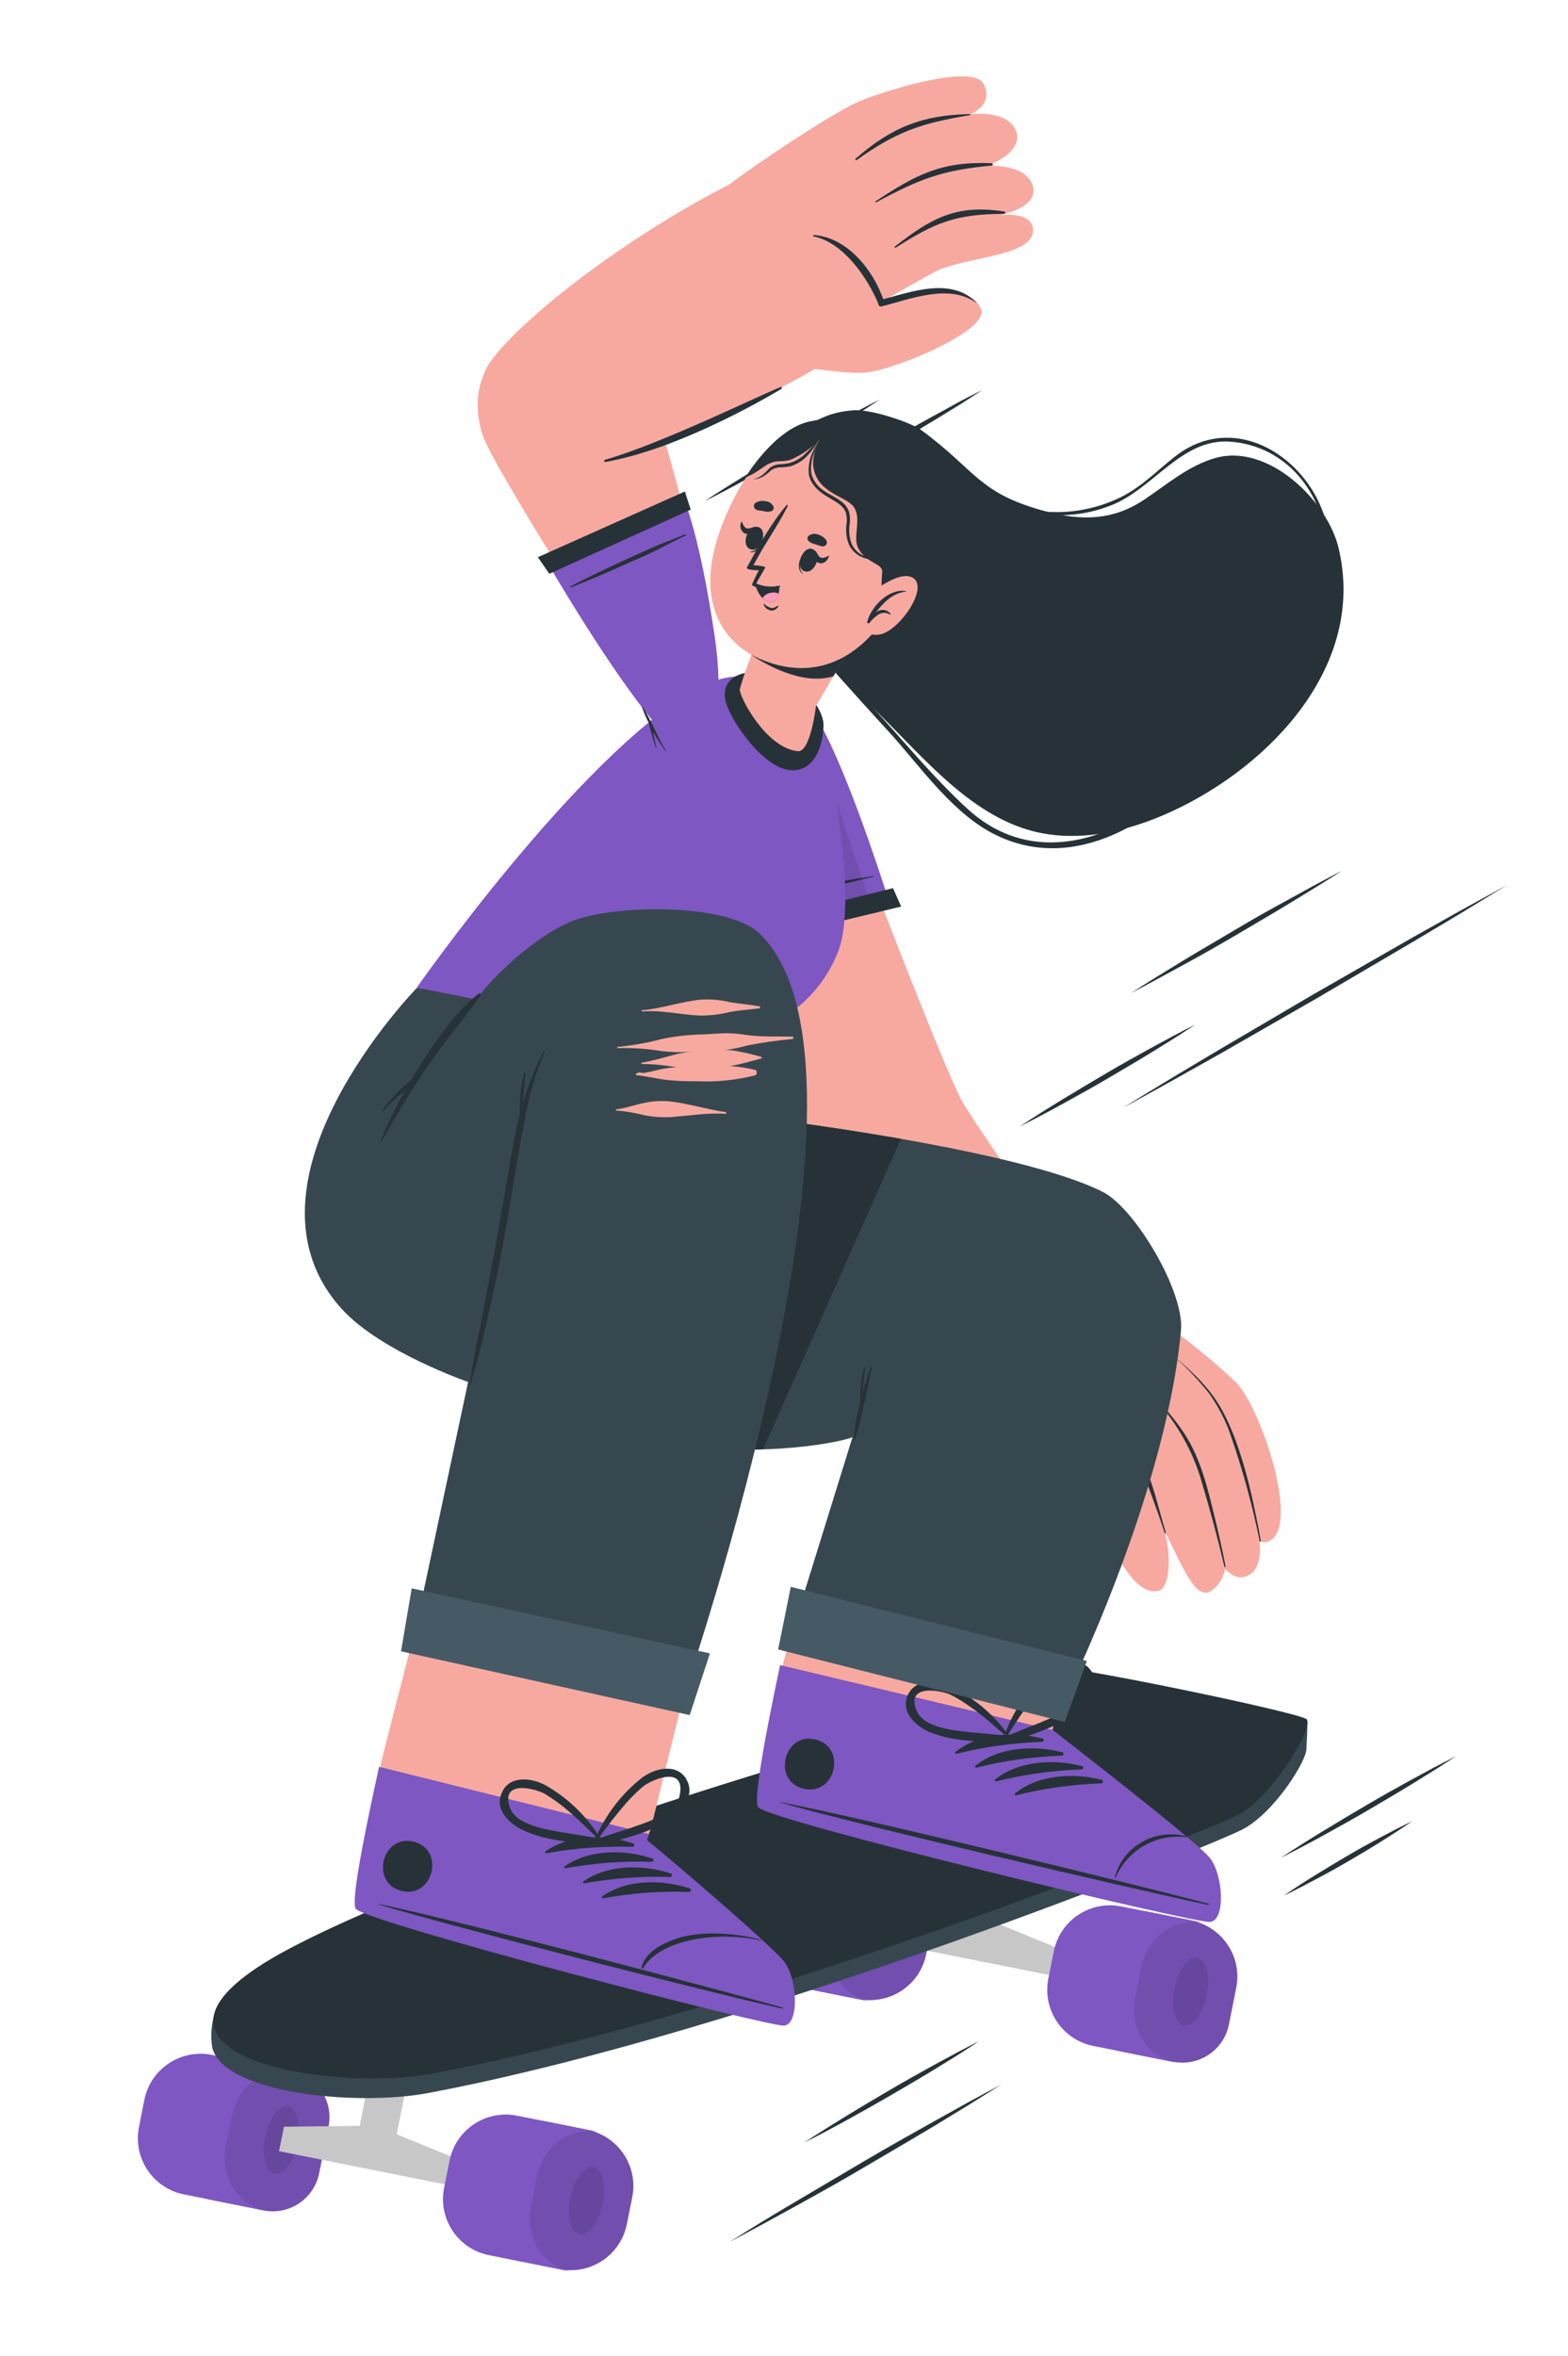 <?xml version="1.0" encoding="UTF-8"?>
<svg id="_레이어_1" data-name="레이어 1" xmlns="http://www.w3.org/2000/svg" viewBox="0 0 136.5 205">
  <defs>
    <style>
      .cls-1 {
        fill: #37474f;
      }

      .cls-2 {
        fill: #455a64;
      }

      .cls-3 {
        fill: #c7c7c7;
      }

      .cls-4 {
        fill: #ff9bbc;
      }

      .cls-5 {
        fill: #f7a9a0;
      }

      .cls-6 {
        fill: #7e57c2;
      }

      .cls-7 {
        isolation: isolate;
        opacity: .1;
      }

      .cls-8 {
        fill: #263238;
      }
    </style>
  </defs>
  <g id="freepik--Lines--inject-67">
    <path class="cls-8" d="m97.86,96.34c2.73-1.69,5.49-3.34,8.25-4.98l8.31-4.88,8.36-4.79,4.2-2.36,4.23-2.32-4.12,2.51-4.14,2.47-8.31,4.88-8.35,4.79c-2.81,1.58-5.62,3.16-8.43,4.69Z"/>
    <path class="cls-8" d="m71.07,42.31c1.15-.78,2.34-1.51,3.52-2.22,1.19-.71,2.38-1.43,3.58-2.14s2.41-1.39,3.64-2.05l1.84-1.01c.62-.32,1.23-.64,1.86-.95-.58.39-1.17.76-1.75,1.14l-1.78,1.1c-1.19.73-2.38,1.43-3.59,2.14s-2.41,1.39-3.64,2.05-2.44,1.33-3.69,1.94Z"/>
    <path class="cls-8" d="m88.8,98.01c1.23-.82,2.47-1.59,3.73-2.36s2.52-1.51,3.79-2.26,2.55-1.46,3.84-2.17l1.94-1.05c.65-.34,1.3-.69,1.96-1.01-.61.41-1.23.8-1.85,1.2l-1.87,1.16c-1.25.77-2.52,1.51-3.79,2.26s-2.55,1.46-3.84,2.17-2.58,1.4-3.9,2.06Z"/>
    <path class="cls-8" d="m61.33,43.62c1.23-.82,2.48-1.59,3.73-2.36s2.52-1.51,3.79-2.26,2.55-1.46,3.84-2.17l1.94-1.05c.65-.34,1.3-.69,1.96-1.01-.61.41-1.23.8-1.85,1.2l-1.88,1.16c-1.25.77-2.52,1.51-3.79,2.26s-2.55,1.46-3.84,2.17-2.58,1.41-3.9,2.06Z"/>
    <path class="cls-8" d="m111.84,164.91c.89-.62,1.78-1.19,2.69-1.75s1.82-1.11,2.74-1.65,1.85-1.06,2.8-1.56l1.42-.75c.48-.24.95-.48,1.44-.71-.44.31-.89.6-1.33.89l-1.35.86c-.89.57-1.82,1.11-2.74,1.65s-1.85,1.06-2.8,1.56-1.89,1.01-2.85,1.47Z"/>
    <path class="cls-8" d="m98.43,86.44c1.49-.97,3-1.89,4.51-2.81s3.05-1.8,4.57-2.71,3.07-1.78,4.62-2.62l2.33-1.28c.78-.41,1.56-.84,2.35-1.24-.74.49-1.5.95-2.25,1.42l-2.27,1.39c-1.51.92-3.05,1.81-4.57,2.71s-3.07,1.78-4.62,2.62-3.11,1.71-4.68,2.52Z"/>
    <path class="cls-8" d="m111.5,161.67c1.23-.81,2.47-1.59,3.73-2.36s2.52-1.51,3.79-2.26,2.55-1.46,3.84-2.17l1.94-1.05c.65-.33,1.3-.68,1.96-1.01-.61.41-1.24.8-1.86,1.2l-1.87,1.16c-1.25.77-2.52,1.51-3.79,2.26s-2.55,1.46-3.84,2.17-2.58,1.4-3.9,2.06Z"/>
    <path class="cls-8" d="m63.56,195.07c1.92-1.22,3.87-2.4,5.82-3.55s3.92-2.31,5.88-3.47,3.95-2.27,5.93-3.38l2.98-1.66c1-.54,2-1.09,3.01-1.62-.96.61-1.93,1.2-2.89,1.81l-2.92,1.78c-1.95,1.17-3.92,2.31-5.88,3.47s-3.94,2.27-5.93,3.37-3.98,2.18-5.99,3.25Z"/>
    <path class="cls-8" d="m69.97,186.48c1.23-.82,2.48-1.59,3.73-2.36s2.52-1.51,3.79-2.26,2.55-1.46,3.84-2.17l1.94-1.05c.66-.34,1.3-.69,1.96-1.01-.61.41-1.23.8-1.85,1.2l-1.88,1.16c-1.25.77-2.52,1.51-3.79,2.25s-2.55,1.46-3.84,2.17-2.58,1.41-3.9,2.06Z"/>
  </g>
  <g id="freepik--Character--inject-67">
    <path class="cls-6" d="m22.94,192.35l-4.85-.97h0l2.42-12.14h0l4.85.97c2.23.45,3.69,2.61,3.24,4.84l-.81,4.04c-.43,2.23-2.59,3.7-4.83,3.27-.01,0-.02,0-.03,0Z"/>
    <path class="cls-7" d="m22.94,192.35l-4.85-.97h0l2.42-12.14h0l4.85.97c2.23.45,3.69,2.61,3.24,4.84l-.81,4.04c-.43,2.23-2.59,3.7-4.83,3.27-.01,0-.02,0-.03,0Z"/>
    <path class="cls-6" d="m23.26,192.41l-7.25-1.45c-2.7-.54-4.45-3.16-3.91-5.86l.47-2.38c.54-2.69,3.17-4.44,5.87-3.9l7.25,1.44c-2.71-.54-5,1.28-5.53,3.97l-.48,2.39c-.54,2.69.88,5.24,3.58,5.79Z"/>
    <path class="cls-7" d="m25.9,186.51c-.32,1.62-1.21,2.81-1.99,2.66s-1.15-1.6-.82-3.21c.33-1.62,1.21-2.81,1.99-2.65s1.15,1.59.82,3.21Z"/>
    <polygon class="cls-3" points="24.72 185.07 24.29 187.2 40.31 190.4 40.74 188.26 34.53 185.73 35.25 182.17 32.01 181.52 31.31 185 24.72 185.07"/>
    <path class="cls-6" d="m48.7,197.45l-4.05-.81h0l2.42-12.11h0l4.05.81c2.7.54,4.46,3.16,3.92,5.86h0l-.48,2.39c-.56,2.68-3.17,4.41-5.86,3.87Z"/>
    <path class="cls-7" d="m48.7,197.45l-4.05-.81h0l2.42-12.11h0l4.05.81c2.7.54,4.46,3.16,3.92,5.86h0l-.48,2.39c-.56,2.68-3.17,4.41-5.86,3.87Z"/>
    <path class="cls-6" d="m49.82,197.7l-7.25-1.45c-2.7-.54-4.45-3.16-3.91-5.86l.48-2.38c.54-2.69,3.16-4.44,5.86-3.9l7.25,1.44c-2.71-.54-5,1.28-5.53,3.97l-.48,2.39c-.54,2.69.88,5.24,3.58,5.79Z"/>
    <path class="cls-7" d="m52.46,191.81c-.32,1.62-1.21,2.81-1.99,2.65s-1.15-1.6-.82-3.21,1.21-2.81,1.99-2.65,1.15,1.58.82,3.21Z"/>
    <path class="cls-6" d="m74.74,173.97l-4.05-.81h0l2.42-12.14h0l4.05.81c2.7.53,4.47,3.14,3.94,5.84,0,0,0,0,0,.01l-.47,2.37c-.54,2.7-3.16,4.44-5.87,3.91h-.02Z"/>
    <path class="cls-7" d="m74.74,173.97l-4.05-.81h0l2.42-12.14h0l4.05.81c2.7.53,4.47,3.14,3.94,5.84,0,0,0,0,0,.01l-.47,2.37c-.54,2.7-3.16,4.44-5.87,3.91h-.02Z"/>
    <path class="cls-6" d="m75.86,174.2l-7.25-1.45c-2.7-.55-4.44-3.16-3.91-5.86l.48-2.38c.54-2.69,3.16-4.44,5.86-3.9l7.26,1.44c-2.71-.54-5,1.28-5.56,3.97l-.47,2.39c-.53,2.7.9,5.25,3.6,5.79Z"/>
    <ellipse class="cls-7" cx="77.09" cy="168.03" rx="2.99" ry="1.43" transform="translate(-102.78 210.72) rotate(-78.7)"/>
    <polygon class="cls-3" points="77.33 166.85 76.89 168.99 92.91 172.18 93.34 170.05 87.14 167.51 87.85 163.96 84.61 163.31 83.92 166.78 77.33 166.85"/>
    <path class="cls-6" d="m102.12,179.43l-4.85-.97h0l2.42-12.14h0l4.05.81c2.68.56,4.41,3.16,3.88,5.84l-.64,3.21c-.45,2.23-2.62,3.68-4.85,3.23v.02Z"/>
    <path class="cls-7" d="m102.12,179.43l-4.85-.97h0l2.42-12.14h0l4.05.81c2.68.56,4.41,3.16,3.88,5.84l-.64,3.21c-.45,2.23-2.62,3.68-4.85,3.23v.02Z"/>
    <path class="cls-6" d="m102.42,179.49l-7.25-1.45c-2.7-.54-4.44-3.16-3.91-5.85l.48-2.39c.54-2.69,3.16-4.44,5.86-3.9l7.26,1.44c-2.71-.54-5,1.28-5.54,3.97l-.47,2.39c-.55,2.69.87,5.24,3.57,5.78Z"/>
    <path class="cls-7" d="m105.06,173.6c-.33,1.62-1.22,2.81-1.99,2.65s-1.15-1.6-.82-3.22c.32-1.62,1.22-2.81,1.99-2.65s1.15,1.59.82,3.22Z"/>
    <path class="cls-1" d="m90.49,146.67c1.19-.32,20.23,1.88,23.23,2.93.2.07,0,2.39.01,2.56.05,1.02-2.77,5.57-5.55,7.03-2.78,1.46-42.56,17.61-70.91,22.95-6.4,1.2-17.97-.03-18.8-4.01-.13-.84-.09-1.7.11-2.53.64-1.47,2.47-2.32,6.24-4.31,17.03-9.02,57.68-20.28,58.83-20.51s6.09-3.92,6.84-4.12Z"/>
    <path class="cls-8" d="m90.83,144.98c1.27-.31,22.09,3.99,22.89,4.62s-3.07,6.83-5.85,8.29c-2.78,1.46-41.89,17.22-70.26,22.56-9.21,1.73-29.48-1.84-12.45-10.86,17.03-9.02,57.69-20.27,58.83-20.51s6.08-3.92,6.83-4.11Z"/>
    <path class="cls-8" d="m75.95,61.56c3.93,3.77,8.01,8.94,13.4,10.61,4.23,1.3,8.78.23,12.68-1.57,8.59-3.97,16.95-12.74,14.49-22.94-.98-4.08-6.09-9.09-10.7-7.81-2.37.67-4.21,2.3-6.23,3.64-2.64,1.77-5.36,1.86-8.44,1.04-6.02-1.58-6.11-3.56-10.99-7.13-.91-.66-4.58-1.89-6.02-1.68-1.39.1-2.72.57-3.86,1.37-1.14.54-2.13,1.34-2.88,2.35-1.55,2.19-1.39,5.73-1.6,8.29-.21,2.56.39,4.38,2.25,6.23,2.59,2.57,5.27,5.06,7.9,7.59Z"/>
    <path class="cls-8" d="m77.44,63.75c-3.38-3.68-6.68-7.42-10.01-11.15,0,0,0-.05.03-.03,2.83,2.98,5.69,5.93,8.48,8.95,2.79,3.03,5.34,6.18,8.33,8.91,6.7,6.09,15.61,1.53,20.35-4.54.22-.28.63.1.42.37-4.33,5.2-11.41,9.74-18.29,6.43-3.77-1.81-6.56-5.91-9.31-8.94Z"/>
    <path class="cls-8" d="m76.83,36.71s-.03-.07,0-.1c.03-.03.07-.03.1,0h0c3.9,3.11,8.15,7.1,13.28,7.83,2.53.36,5.1-.06,7.39-1.19,1.81-.9,3.17-2.34,4.75-3.57,6.17-4.74,13.98,2,13.35,8.81-.02.15-.26.13-.25-.03.23-4.99-3.18-9.68-8.41-10.03-4.2-.27-6.64,4.11-10.3,5.54-7.58,2.99-14.57-2.38-19.91-7.25Z"/>
    <path class="cls-5" d="m65.85,68.46c-.98,8.88.54,27.53,2.99,35.04,1.06,3.24,7.9,16.41,14.2,21.28,2.35,1.82,14.05-11.12,11.72-13.37-1.59-1.53-10.22-14.11-11.03-15.62-1.53-2.81-8.73-21.34-11.66-29.53-1.69-4.65-5.58-3.72-6.22,2.2Z"/>
    <path class="cls-5" d="m80.69,122.35c.18.27,2.71,4.13,4.54,6.04,1.37,1.43,5.42,5.44,7.15,4.09,1.18-.92-.93-3.56-2.38-5.45-.76-1.01-1.39-2.77-.72-3.24,1.17-.83,3.1,1.8,4.23,3.78,2.18,3.81,4.31,11.38,7.29,10.88,1.13-.19,1.17-3.44.53-5.31,1.33,2.52,2.45,5.61,3.71,5.45.72-.09,1.54-1.31,1.6-2.07.52.58,1.12.87,1.77.68,1.09-.33,1.37-1.56,1.25-3.07.28.12.59.11.86-.04,2.71-1.36-.84-11.84-3-13.87-6.33-5.99-14.26-10.15-14.26-10.15-4.22.66-12.58,12.29-12.58,12.3Z"/>
    <path class="cls-8" d="m95.41,121.86c1.59,1.28,2.89,2.89,3.81,4.72,1.15,2.3,1.55,4.45,2.27,6.8,0,.03-.01.05-.04.06-.02,0-.05,0-.06-.03-.33-1.11-1.93-5.48-2.38-6.53-.81-1.92-2.05-3.63-3.62-4.99,0,0,0-.04.03-.02Z"/>
    <path class="cls-8" d="m98.58,119.54c1.63,1.64,3.29,3.32,4.56,5.27,1.38,2.13,1.97,4.64,2.57,7.08.36,1.47.69,2.94.98,4.41,0,.06-.08.1-.1.03-.59-2.5-1.26-4.98-2-7.45-.67-2.29-1.79-4.42-3.3-6.28-.86-1.06-1.8-2.06-2.74-3.04-.02-.02,0-.05.02-.03Z"/>
    <path class="cls-8" d="m102.22,118.02c1.67,1.47,3.09,2.74,4.17,4.7,1.43,2.6,2.25,6.07,2.54,7.29.3,1.35.59,2.71.83,4.08,0,.05-.09.08-.1.02-.62-3.04-1.43-6.03-2.44-8.96-.45-1.4-1.13-2.73-1.99-3.93-.92-1.15-1.93-2.21-3.02-3.19,0,0,0-.02.01,0Z"/>
    <path class="cls-6" d="m65.35,81.04l12.09-2.45s-2.99-9.62-5.6-14.76-5.7-2.49-6.39,5.88c-.69,8.37-.1,11.33-.1,11.33Z"/>
    <path class="cls-8" d="m76.04,76.23c-1.71.26-3.41.56-5.1.9-.83.17-1.67.33-2.5.51s-1.7.44-2.56.61c-.06.02-.05.11.01.1.84-.16,1.68-.26,2.52-.4s1.72-.34,2.58-.51c1.7-.34,3.38-.73,5.06-1.16.05,0,.04-.06-.01-.06Z"/>
    <path class="cls-7" d="m75.86,78.91l-10.52,2.13s-.59-2.97.08-11.33c.53-6.57,2.55-9.61,4.65-8.14l5.79,17.34Z"/>
    <polygon class="cls-8" points="78.45 78.89 77.74 77.29 64.61 80.53 64.82 82.17 78.45 78.89"/>
    <path class="cls-6" d="m68.35,88.45l-.75,9.4-31.32-11.9s13.88-19.88,24.14-25.89c5.3-3.11,10.52.19,11.46,4.53.24,1.1,2.83,13.57,1.12,18.11-.89,2.37-2.52,4.38-4.65,5.75Z"/>
    <path class="cls-8" d="m65.46,84.07c-1.35-.39-2.73-.67-4.13-.82-.7-.08-1.4-.1-2.11-.12-.35,0-.7-.03-1.05-.05-.37-.01-.73-.07-1.08-.19-.03,0-.05.04,0,.05.31.15.63.27.96.37.32.08.65.14.99.17.71.09,1.42.12,2.13.19,1.43.14,2.86.28,4.27.52.05.02.08-.1.02-.12Z"/>
    <path class="cls-8" d="m68.1,86.69c-1.01-.56-2.05-1.06-3.13-1.48-.54-.21-1.09-.38-1.64-.54l-.82-.23c-.3-.07-.61-.1-.9-.17-.03,0-.06.04,0,.05.28.08.53.22.8.32l.81.3c.54.2,1.07.41,1.61.6,1.08.39,2.16.8,3.23,1.23.06.03.09-.06.04-.09Z"/>
    <path class="cls-5" d="m56.23,61.4c-3.24-5-13.38-20.98-14.2-23.5-2.92-8.9,9.23-12.17,11.07-10.33,3.43,3.44,6.45,16.61,8.93,27.42,1.12,4.94-.12,15.14-5.8,6.4Z"/>
    <path class="cls-5" d="m72.6,30.93c1.59-1.65-5.26-16.81-8.3-15.29-11.13,5.56-20.97,13.84-22.13,16.77-1.17,3.23.5,6.79,3.74,7.96.61.22,1.25.34,1.89.37,6.29.34,23.24-8.14,24.8-9.8Z"/>
    <path class="cls-8" d="m52.65,40.21c6.92-1.19,15.31-6.34,15.33-6.34.12-.04.1-.23.02-.2-1.3.45-10.44,4.97-15.37,6.35-.04.01-.03.2.02.2Z"/>
    <path class="cls-5" d="m63.43,16.11c1.54-1.25,9.22-6.47,11.65-7.41s9.64-3.17,10.56-1.38c.91,1.79-1.15,2.63-1.15,2.63,0,0,3.19-.45,3.95,1.43s-2.49,3.05-2.49,3.05c0,0,3.32-.23,3.95,1.71.63,1.93-2.84,2.56-2.84,2.56,0,0,3.02-.35,2.86,1.46-.19,2.17-5.83,2.19-8.44,3.44-.59.28-11.6,6.59-11.6,6.59l-6.46-14.07Z"/>
    <path class="cls-8" d="m87.37,18.61c-4.16.02-5.96.75-9.39,2.94-.07.04-.15-.05-.08-.1,3.17-2.45,5.31-3.69,9.48-3.05.2.03.19.2,0,.2Z"/>
    <path class="cls-8" d="m86.31,14.41c-4.31.4-6.27,1.17-10.04,3.2-.05.03-.11-.06-.05-.09,3.51-2.31,5.69-3.49,10.04-3.32.2,0,.25.2.06.21Z"/>
    <path class="cls-8" d="m84.32,10.04c-4.14.69-6.33,1.44-9.74,3.89-.04.02-.08.02-.11-.02-.02-.03-.02-.08.01-.1,3.23-2.83,5.96-3.78,9.8-3.88.26-.01.3.07.03.11Z"/>
    <path class="cls-5" d="m67.72,31.6s5.11.93,7.44.84,10.92-3.6,10.26-5.5c-.85-2.44-6.2-1.39-8.76-.53,0,0-1.95-5.66-5.96-5.73s-2.98,10.91-2.98,10.91Z"/>
    <path class="cls-8" d="m84.98,26.34c-2.38-1.67-5.67-.33-8.21.32-.13.04-.26-.03-.3-.16,0-.03-.01-.05-.01-.08-.98-2.32-3.05-5.31-5.63-5.85-.03,0-.06-.03-.05-.07s.03-.06.07-.05c2.87.21,5.13,2.98,6.04,5.59,2.6-.7,5.95-1.91,8.12.29l-.02.02Z"/>
    <path class="cls-6" d="m59.59,43.61l-11.91,5.39s5.34,9.23,9.32,13.93c3.97,4.69,6.5,1.21,5.21-7.59-1.3-8.8-2.62-11.73-2.62-11.73Z"/>
    <path class="cls-8" d="m49.7,51.12c1.7-.68,3.39-1.39,5.05-2.15.82-.36,1.65-.72,2.45-1.12s1.65-.86,2.49-1.26c.03-.01.04-.04.03-.07s-.04-.04-.07-.03c-.82.36-1.68.66-2.51,1.01s-1.7.76-2.54,1.14c-1.67.76-3.32,1.55-4.95,2.39-.03.06,0,.11.05.09Z"/>
    <path class="cls-8" d="m55.93,61.5c.78,1.19,1.28,2.6,2.02,3.8.02.03,0,.06-.04.04-.39-.58-.91-1.38-1.08-1.68.04.13.24,1.06.32,1.47,0,0-.03.03-.03,0-.16-.39-.59-1.91-.65-2.23-.23-.44-.42-.9-.58-1.37-.03,0,.03-.07.05-.03Z"/>
    <polygon class="cls-8" points="46.82 48.49 47.82 49.93 60.13 44.35 59.62 42.77 46.82 48.49"/>
    <path class="cls-8" d="m66.06,58.5c-1.72-.14-3.2.63-2.94,2.3s3.33,6.17,5.81,6.23,2.82-3.26,2.75-4.14-1.43-4.05-5.61-4.4Z"/>
    <path class="cls-5" d="m64.4,59.98c-.05.63,2.25,5.09,5.04,5.39,1.12.14,1.59-3.91,1.59-3.91l.19-.33,2.65-4.57-4.63-5.53-.68-.75s-.64,1.3-1.43,2.92l-.11.23c-.05.09-.1.18-.13.26-.12.24-.24.49-.36.74s-.18.37-.26.57-.18.4-.27.6c-.63,1.42-1.17,2.88-1.6,4.38Z"/>
    <path class="cls-8" d="m73.88,56.56l-1.33,2.29c-2.77.86-6.12-1.17-7.12-1.84.18-.46.38-.94.58-1.41l.27-.59c.09-.21.18-.39.26-.58s.24-.5.36-.74c.04-.09.09-.17.13-.26l.11-.23c.78-1.63,1.43-2.92,1.43-2.92l.68.75,4.63,5.53Z"/>
    <path class="cls-5" d="m63.2,44.84c-3.67,8.53,1.03,11.68,2.88,12.47,1.67.72,7.46,2.94,11.99-5.16,4.53-8.1,1.72-12.5-2.02-14.34s-9.18-1.5-12.85,7.03Z"/>
    <path class="cls-8" d="m71.39,38.23s-.76,1.29-.58,2.44c.38,2.35,2.98,2.49,3.58,3.55s-.17,2.51.32,3.48c.68,1.34,2.15,1.31,2.09,2.07s-.24,3.2.58,3.72,9.28-13.5-2.56-16.31c0,0-1.41-1.13-4.27-.52-3.15.64-5.68,4.92-5.68,4.92,0,0,.08-.05.58-.29.72-.37,1.06-.76,1.57-.97.8-.34,1.1-.04,1.92-.36.92-.42,1.74-1.01,2.45-1.73Z"/>
    <path class="cls-8" d="m71.76,37.64c-.35.54-.65,1.13-.87,1.74-.25.58-.34,1.22-.26,1.84.16.59.53,1.11,1.04,1.45.5.36,1.09.59,1.62,1.01.28.21.49.5.61.83.09.33.12.67.08,1.01-.11.62-.05,1.25.17,1.84.27.56.77.97,1.37,1.12.59.16,1.29.16,1.77.6-.53-.38-1.2-.33-1.82-.46-.67-.14-1.23-.57-1.54-1.17-.26-.62-.34-1.3-.22-1.96.03-.3,0-.61-.08-.9-.11-.27-.29-.51-.53-.68-.47-.38-1.07-.63-1.59-1.03-.27-.2-.51-.43-.7-.7-.21-.27-.35-.59-.4-.92-.06-.67.06-1.34.35-1.95.27-.59.61-1.14,1-1.66Z"/>
    <path class="cls-8" d="m71.38,38.1c-.28.54-.62,1.04-1.04,1.49-.41.47-.95.82-1.55.99-.3.06-.6.09-.9.09-.27.01-.53.1-.76.25-.22.21-.45.4-.71.56-.27.14-.57.22-.87.24.29-.07.55-.19.79-.36.23-.18.44-.39.64-.61.25-.21.56-.33.88-.35.29,0,.57-.04.85-.1.55-.16,1.05-.46,1.45-.87.43-.41.84-.85,1.21-1.32Z"/>
    <path class="cls-5" d="m75.83,51.61s2.73-2.25,3.8-1.2-1.52,4.68-3.16,4.82c-.86.13-1.67-.46-1.8-1.32,0-.02,0-.04,0-.06l1.16-2.25Z"/>
    <path class="cls-8" d="m78.87,51.44s.02.04,0,.04c-1.16.13-1.96.95-2.64,1.84.34-.33.89-.33,1.22.01.03.03.06.07.09.11.02.03,0,.06-.04.05-.34-.22-.79-.21-1.11.04-.27.2-.51.43-.72.69-.08.08-.23-.03-.17-.11v-.03c.36-1.33,1.91-2.91,3.38-2.64Z"/>
    <path class="cls-8" d="m65.89,44.39c.21.05.42.05.63.1.22.07.46.06.67-.02.13-.08.19-.23.15-.38-.13-.27-.39-.45-.69-.47-.29-.07-.6-.02-.86.12-.17.11-.21.33-.1.49.05.07.12.13.21.15Z"/>
    <path class="cls-8" d="m71.54,47.54c-.21-.05-.41-.12-.61-.19-.23-.04-.43-.15-.59-.32-.08-.13-.06-.3.05-.4.23-.18.55-.23.83-.11.29.08.55.25.71.5.1.17.05.38-.12.48-.08.05-.18.06-.27.04Z"/>
    <path class="cls-8" d="m69.92,48.16s.04.05.02.07c-.27.58-.48,1.28-.03,1.7,0,0,0,.04,0,.03-.62-.37-.34-1.3.01-1.8Z"/>
    <path class="cls-8" d="m70.7,47.77c.97.33.24,2.25-.66,1.94s-.16-2.21.66-1.94Z"/>
    <path class="cls-8" d="m71.04,48.01c.13.17.22.43.4.51s.46-.02.71-.16c.02,0,.03,0,.02.04-.13.37-.42.69-.83.6s-.51-.52-.47-.91c.02-.06.12-.14.17-.07Z"/>
    <path class="cls-8" d="m66.43,46.67s-.05,0-.06.04c-.17.61-.47,1.28-1.08,1.31v.03c.69.14,1.08-.76,1.15-1.38Z"/>
    <path class="cls-8" d="m66.08,45.89c-.95-.39-1.65,1.54-.77,1.9s1.56-1.58.77-1.9Z"/>
    <path class="cls-8" d="m65.67,45.85c-.21.05-.44.18-.65.13s-.35-.33-.43-.58c0-.03-.03,0-.04,0-.2.34-.09.78.24,1,.35.18.72-.05.97-.39.02-.05,0-.18-.09-.15Z"/>
    <path class="cls-8" d="m67.72,52.71c-.19.1-.4.25-.62.19-.22-.08-.43-.2-.6-.36,0,0-.04,0-.04.02.1.3.35.52.66.57.27.02.53-.14.65-.38.02-.03-.02-.06-.05-.05Z"/>
    <path class="cls-8" d="m66.07,49.62c-.23.41-.43.83-.61,1.26,0,.04.08.1.22.16h0c.68.41,1.54.41,2.22,0,.02-.01.03-.04.02-.06s-.04-.03-.06-.02h0c-.67.16-1.38.1-2.02-.18.02-.13.84-1.41.78-1.44-.33-.1-.68-.15-1.03-.15.91-1.77,2.11-3.39,2.99-5.17,0-.07-.06-.12-.1-.07-1.37,1.6-2.47,3.62-3.46,5.43-.11.23.87.25,1.06.24Z"/>
    <path class="cls-8" d="m65.76,50.89c.1.43.31.83.61,1.16.17.17.38.29.62.33.52.09.73-.33.8-.73.04-.21.06-.43.05-.65-.69.19-1.42.15-2.08-.11Z"/>
    <path class="cls-4" d="m66.37,52.05c.17.17.38.29.62.33.52.09.73-.33.8-.73-.51-.21-1.1-.05-1.43.4Z"/>
    <path class="cls-5" d="m105.13,167.14c-1.37.12-37.72-8.79-38.9-10-.45-.46.54-5.82,1.92-12.26,0-.07.02-.14.05-.2.28-1.35,3.89-12.56,3.89-12.56l23.27,5.92-3.64,12.12-.1.4s12.39,9.62,13.54,11.09,1.38,5.39-.02,5.5Z"/>
    <path class="cls-6" d="m105.33,167.25c-1.4.12-38.14-8.75-39.32-9.97-.45-.46.52-5.88,1.9-12.38l23.71,5.64s12.55,9.67,13.71,11.15,1.39,5.44,0,5.56Z"/>
    <path class="cls-8" d="m105.15,165.66c-6.12-1.64-30.97-7.67-37.15-8.82-.05,0-.06.03,0,.04,6.03,1.76,30.94,7.58,37.14,8.88.13.02.17-.08.02-.1Z"/>
    <path class="cls-8" d="m103.27,159.8c-1.37-.37-2.84-.15-4.05.61-1.08.67-1.86,1.73-2.17,2.96,0,.04.06.05.08,0,1.04-2.39,3.52-3.81,6.11-3.49.06,0,.08-.08.03-.09Z"/>
    <path class="cls-8" d="m90.7,151.28c-2.46-.63-5.53-.45-7.53,1.19-.08.06.02.17.1.15,2.43-.61,4.91-.95,7.42-1.04.09,0,.16-.06.17-.15,0-.09-.06-.16-.15-.17Z"/>
    <path class="cls-8" d="m92.43,152.48c-2.46-.63-5.53-.45-7.53,1.19-.08.06.02.17.1.15,2.43-.61,4.91-.95,7.42-1.04.09,0,.16-.06.17-.15,0-.09-.06-.16-.15-.17Z"/>
    <path class="cls-8" d="m94.15,153.68c-2.46-.63-5.53-.45-7.53,1.19-.08.06.02.17.1.15,2.43-.61,4.91-.95,7.42-1.04.09,0,.16-.06.17-.15,0-.09-.06-.16-.15-.17Z"/>
    <path class="cls-8" d="m95.88,154.88c-2.46-.63-5.53-.45-7.53,1.2-.08.06.02.17.1.15,2.43-.61,4.91-.95,7.42-1.04.09,0,.15-.09.14-.17,0-.07-.06-.13-.12-.14Z"/>
    <path class="cls-8" d="m70.98,151.37c-2.76-.66-3.79,3.63-1.02,4.29s3.8-3.63,1.02-4.29Z"/>
    <path class="cls-8" d="m94.96,145.36c-1-1.33-2.81-.71-3.85.18-1.74,1.55-3.03,3.54-3.76,5.75-.01.03,0,.07.04.08,0,0,.01,0,.02,0,0,.17.13.31.3.32.03,0,.06,0,.09-.01,2.05-.79,4.32-1.38,6.08-2.77,1.02-.81,2.01-2.3,1.07-3.56Zm-4.29,4.5c-1,.41-2.01.77-2.99,1.22.69-1.14,1.44-2.25,2.25-3.31.4-.51.84-.99,1.3-1.45.73-.68,3.65-2.15,3.25.58-.2,1.51-2.62,2.46-3.81,2.95h0Z"/>
    <path class="cls-8" d="m81,150.75c2.07.85,4.43.77,6.62.96.17,0,.31-.13.32-.3,0-.04,0-.08-.02-.12.03-.02.04-.06.02-.09,0,0,0,0,0,0-1.32-1.92-3.13-3.46-5.23-4.46-1.24-.56-3.15-.65-3.74.9-.53,1.48.85,2.62,2.05,3.14Zm-1.15-1.76c-1.16-2.51,2.06-1.92,2.95-1.49.57.3,1.13.64,1.65,1.02,1.11.77,2.11,1.67,3.11,2.54-1.07-.15-2.14-.22-3.19-.33-1.3-.14-3.89-.38-4.52-1.76v.02Z"/>
    <path class="cls-1" d="m66.68,92.02s-.7,3.87-.96,5.2c0,0,22.66,2.66,30.28,6.5,2.79,1.41,7.12,8.67,6.81,12.05-1.35,14.65-10.36,32.62-10.36,32.62l-23.83-5.3,5.61-18.08c.81.25-26.37,6.79-36.45-14.63-3.28-6.98-1.04-24.33-1.04-24.33l29.94,5.97Z"/>
    <polygon class="cls-2" points="67.74 143.54 68.84 138.09 94.61 144.54 92.69 149.85 67.74 143.54"/>
    <path class="cls-8" d="m78.44,99.1l-12.01,27.03c-8.63.24-22.17-1.99-28.64-15.74-3.28-6.98-1.04-24.33-1.04-24.33l29.92,5.96s-.7,3.87-.96,5.2c0,0,5.92.7,12.72,1.88Z"/>
    <path class="cls-8" d="m75.81,118.96c-.27.75-.53,1.5-.74,2.27.06-.71.14-1.41.26-2.1,0-.08-.12-.11-.14-.02-.23.94-.34,1.9-.31,2.87v.09c-.29,1.03-.47,2.07-.55,3.13,0,.06.09.09.11.01.35-1.02.57-2.09.81-3.13s.43-2.07.65-3.1c-.02-.04-.09-.06-.1-.02Z"/>
    <path class="cls-5" d="m68.12,175.96c-1.38.1-35.84-8.72-37-9.95-.45-.46.58-5.81,2-12.25l.02-.2c.29-1.35,4.28-16.62,4.28-16.62l23.35,5.47-4.13,16.8-.38.91s10.62,9.15,11.75,10.64c1.13,1.49,1.47,5.1.09,5.2Z"/>
    <path class="cls-6" d="m68.23,176.27c-1.4.1-36.08-8.92-37.25-10.15-.45-.46.59-5.87,2.02-12.37l23.53,5.85s-.27.48-.15.58c1.53,1.21,10.83,9.15,11.9,10.54,1.13,1.49,1.34,5.45-.05,5.56Z"/>
    <path class="cls-8" d="m68.07,174.68c-6.11-1.7-28.93-7.76-35.09-8.98-.05,0-.06.02,0,.04,6.01,1.82,28.89,7.68,35.08,9.04.12.03.13-.07.02-.1Z"/>
    <path class="cls-8" d="m66.22,168.8c-2.63-.72-5.39-.68-7.05-.18s-3.08,1.36-3.33,2.65c0,.04.12.07.14.02,1.25-2.24,5.76-3.35,10.23-2.44.09.06.11-.01.01-.04Z"/>
    <path class="cls-8" d="m55.1,160.41c-2.41-.79-5.49-.8-7.61.7-.08.06-.02.17.09.16,2.46-.45,4.96-.63,7.46-.55.09,0,.16-.06.17-.15,0-.07-.04-.14-.1-.16Z"/>
    <path class="cls-8" d="m56.75,161.72c-2.41-.79-5.48-.81-7.6.7-.09.06,0,.18.08.16,2.46-.45,4.96-.64,7.46-.56.08.02.17-.04.19-.12.02-.08-.04-.17-.12-.19h0Z"/>
    <path class="cls-8" d="m58.39,163.03c-2.41-.79-5.49-.8-7.6.7-.09.06-.02.17.08.16,2.46-.45,4.96-.63,7.46-.55.09,0,.16-.06.17-.15,0-.07-.04-.14-.1-.16Z"/>
    <path class="cls-8" d="m60.03,164.33c-2.41-.79-5.48-.81-7.6.7-.08.06-.02.17.09.16,2.46-.45,4.96-.64,7.46-.55.09,0,.16-.07.17-.15,0-.07-.04-.13-.11-.16Z"/>
    <path class="cls-8" d="m36.02,160.27c-2.76-.69-3.83,3.59-1.07,4.28s3.83-3.59,1.07-4.28Z"/>
    <path class="cls-8" d="m59.73,154.78c-.91-1.39-2.77-.88-3.85-.07-1.83,1.44-3.26,3.33-4.13,5.49,0,.05,0,.08.05.09-.01.17.11.32.28.34.03,0,.06,0,.09,0,2.09-.67,4.41-1.1,6.24-2.37,1.07-.74,2.16-2.15,1.3-3.47Zm-4.58,4.21c-1.02.34-2.05.64-3.06,1.01.77-1.09,1.6-2.15,2.48-3.16.43-.48.9-.94,1.39-1.36.77-.63,3.78-1.91,3.2.79-.32,1.5-2.79,2.3-4.01,2.71Z"/>
    <path class="cls-8" d="m45.46,159.23c2.01.98,4.37,1.06,6.54,1.38.17,0,.32-.12.33-.29,0-.03,0-.06,0-.09.03-.02.04-.06.02-.09,0,0,0,0,0-.01-1.18-2-2.87-3.65-4.89-4.79-1.2-.64-3.13-.86-3.77.66-.68,1.43.6,2.66,1.79,3.24Zm-1.03-1.83c-.99-2.58,2.18-1.78,3.04-1.27.55.34,1.08.71,1.59,1.11,1.03.86,2.01,1.77,2.94,2.73-1.05-.22-2.12-.35-3.17-.54-1.29-.22-3.85-.63-4.4-2.04Z"/>
    <path class="cls-1" d="m59.58,147.29l-23.49-5.13,4.66-21.9s-7.53-2.6-10.93-6.28c-10.15-11.02,6.48-28.02,6.48-28.02l26.93,5.37-21.76-4.34c.78-1.22,4.47-5.14,8.09-6.73s13.68-1.69,16.47.9c12.4,11.51-6.44,66.12-6.44,66.12Z"/>
    <path class="cls-8" d="m41.73,86.43c-1.46,1.1-2.68,2.67-3.85,4.31-.74,1.04-1.44,2.13-2.11,3.28-.96.75-1.8,1.64-2.5,2.63,0,.03.02.09.04.07.59-.66,1.25-1.27,1.95-1.81-.2.35-.4.71-.59,1.07-.58,1.09-1.09,2.21-1.55,3.35,0,.04.03.09.05.06,1.04-1.8,2.08-3.6,3.19-5.3,1.11-1.7,2.24-3.28,3.47-4.8.68-.86,1.36-1.72,1.99-2.66.05-.07-.04-.23-.1-.19Z"/>
    <polygon class="cls-2" points="34.91 143.7 35.84 138.22 61.8 143.88 60.04 149.25 34.91 143.7"/>
    <path class="cls-5" d="m68.98,90.21c-1.27-.03-2.56.03-3.83-.12-.61-.1-1.23-.17-1.86-.18-.64.01-1.28.06-1.92.1-1.26.02-2.51.15-3.74.4-1.26.34-2.56.57-3.86.69-.05,0-.05.12-.01.11,1.28-.04,2.57.05,3.83.26.88.1,1.77.12,2.65.05-.56.05-1.11.14-1.65.29-.9.25-1.81.51-2.72.67-.05,0-.05.11-.01.11.89,0,1.77.08,2.65.22l.38.05c-.31.03-.63.06-.94.11-.47.08-.91.19-1.36.3-.2.04-.41.08-.62.1h-.09c-.18-.09-.4-.04-.53.11-.03.02,0,.07,0,.07.86.1,1.72.29,2.59.42.88.09,1.76.14,2.65.12,1.74.09,3.48-.09,5.17-.52.15-.04.15-.41,0-.46-.72-.18-1.46-.29-2.21-.34l.14-.02c.86-.15,1.72-.42,2.59-.64.04,0,.04-.12.02-.13-.83-.24-1.67-.44-2.52-.57-.27-.03-.55-.05-.83-.04l.34-.02c.61-.08,1.22-.21,1.81-.38,1.28-.25,2.58-.44,3.88-.55.11,0,.11-.21.01-.21Z"/>
    <path class="cls-5" d="m66.11,87.57c-.86-.15-1.72-.21-2.58-.36-.83-.2-1.68-.27-2.53-.22-1.71.17-3.39.78-5.11.92-.05,0-.05.12-.01.11,1.71-.14,3.4.29,5.11.36.85,0,1.7-.11,2.53-.31.86-.17,1.72-.21,2.58-.32.1,0,.09-.17.02-.18Z"/>
    <path class="cls-5" d="m63.18,96.78c-1.59-.23-3.15-.72-4.76-.92-.77-.09-1.54-.05-2.3.11-.83.16-1.63.47-2.47.56-.05,0-.05.11-.01.11.81.06,1.62.2,2.41.4.78.16,1.57.21,2.36.17,1.59-.12,3.16-.39,4.76-.28.08,0,.08-.13.01-.15Z"/>
    <path class="cls-8" d="m47.35,91.46c-.78,1.49-1.41,3.05-1.88,4.67.11-.91.19-1.82.28-2.73,0-.07-.11-.11-.13-.02-.28,1.15-.4,2.34-.36,3.53-.43,1.71-.73,3.45-1.02,5.19-.65,3.94-1.39,7.85-2.13,11.77-.42,2.2-.9,4.39-1.24,6.61,0,.02.01.04.03.04s.04-.01.04-.03c.6-1.87,1.05-3.78,1.49-5.69.44-1.91.86-3.92,1.24-5.89.73-3.78,1.24-7.59,1.99-11.36.35-2.08.95-4.11,1.78-6.06,0-.06-.08-.08-.09-.03Z"/>
  </g>
</svg>